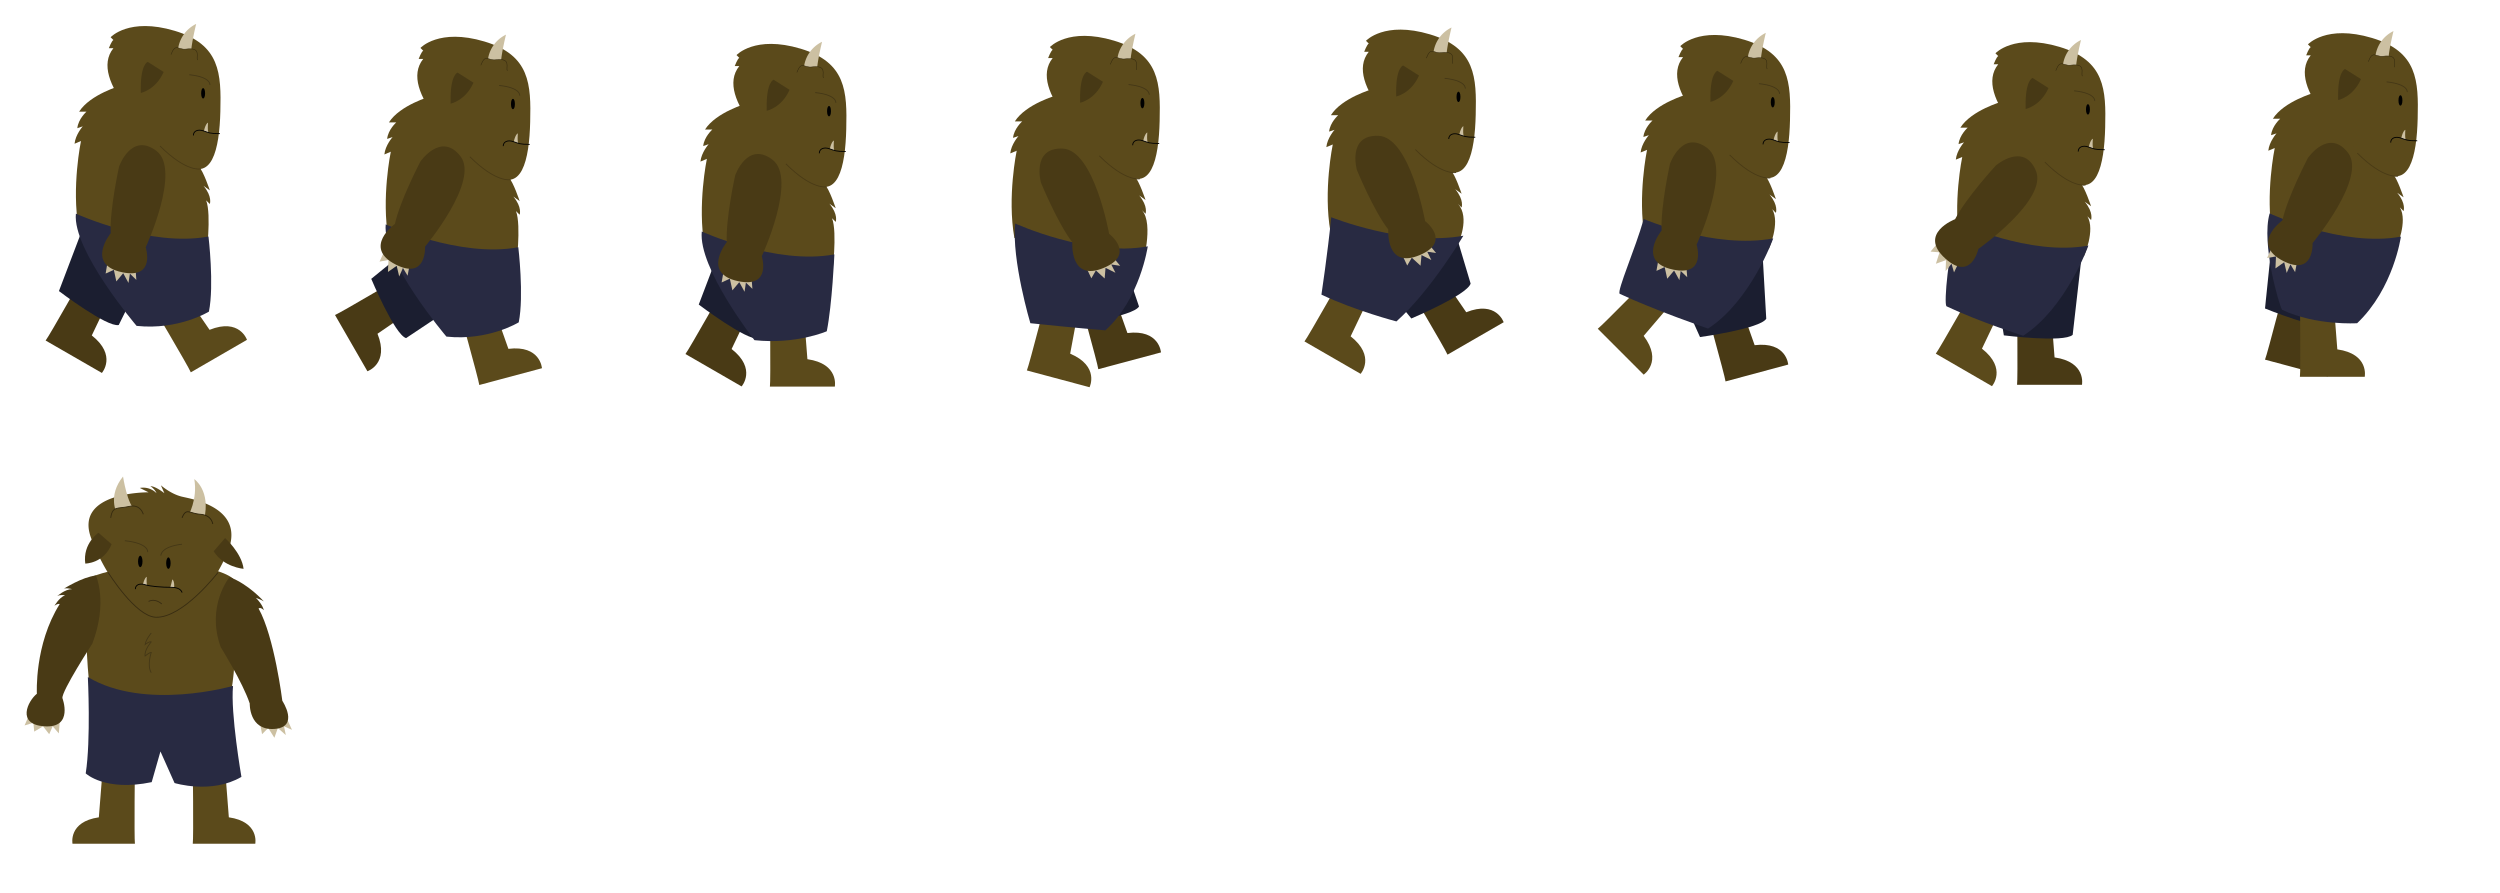 <svg id="sprite" xmlns="http://www.w3.org/2000/svg" viewBox="0 0 2800 1000"><defs><style>.cls-1,.cls-10,.cls-14,.cls-7{fill:none;}.cls-2{fill:#493a15;}.cls-3{fill:#1b1e30;}.cls-11,.cls-12,.cls-13,.cls-4,.cls-9{fill:#5b4a1b;}.cls-5{fill:#282a42;}.cls-6{fill:#ccc0a2;}.cls-7{stroke:#493a15;}.cls-10,.cls-11,.cls-12,.cls-13,.cls-14,.cls-7,.cls-9{stroke-miterlimit:10;}.cls-8{fill:#473915;}.cls-13,.cls-9{stroke:#2d230b;}.cls-9{stroke-width:0.5px;}.cls-10{stroke:#443716;}.cls-11{stroke:#000;}.cls-12{stroke:#352a0f;}.cls-14{stroke:#382c11;}</style></defs><title>trold_sprite</title><rect class="cls-1" width="350" height="500"/><path class="cls-2" d="M98.2,299.8s-42.6,75.9-47.1,81.6l63,36.3s17.2-19.6-11.3-42l28.3-59.3Z"/><path class="cls-3" d="M93,255,66,326s54,41,67,38l39-79Z"/><path class="cls-4" d="M166.6,335.4S211,410.3,213.7,417l62.9-36.4s-8.3-24.7-41.9-11.2l-37.2-54.2Z"/><path class="cls-4" d="M135.2,95.9s-34.3,9.8-46.6,29.2h8.2s-9.2,8.2-10.2,18.5l6.1-2.1s-8.2,9.2-9.2,19.5l7.2-3.1s-10.8,51.7-2.6,97.8l142.8,32.2s6.2-47.1,0-63.5l4.1,4.1s3.1-8.2-7.1-20.4l7.1,5.1s-7.1-21.5-12.3-26.6Z"/><path class="cls-5" d="M85,239.3s83,37.9,148.5,25.6c0,0,6.5,54.1.5,84.1,0,0-34,21-81,16C153,365,80.9,280.2,85,239.3Z"/><polygon class="cls-6" points="120.2 295.2 118.3 306.4 127.5 302.2 130.3 315.2 138 306 143.9 316.9 145.5 306.5 152.7 313.5 151.8 301.2 120.2 295.2"/><path class="cls-2" d="M163.2,277s40.2-86.7,12-108-41.8,17.4-41.8,17.4-10.7,48-9.4,74.8c0,0-28.5,35,12.7,43.7C174.8,313,163.2,277,163.2,277Z"/><path class="cls-4" d="M123.9,41.7s20.5-22.5,71.7-7.2,52.2,48.1,51.2,90.1-9.2,82.9-43,56.3S98.3,89.8,127,54h-5.1s3.1-8.2,5.1-9.2Z"/><path class="cls-7" d="M224.8,189.2s-15.9,4-45.6-25.7"/><path class="cls-8" d="M165.5,69.3s-8.4,2.2-7.8,32.4v2.4s16.7-3.3,25.6-23.5Z"/><path class="cls-6" d="M199.2,57.6a36.5,36.5,0,0,1,20.5-30.8s-7.2,29.7-5.2,33.8"/><path class="cls-9" d="M221.2,67.3c-2-4.1,5-14.6-13.3-12.3-8.2,1-11.3-7.2-16.4,6.1"/><path class="cls-10" d="M235.1,95.2s1.7-8.9-23.1-11.5"/><ellipse cx="227.5" cy="104.5" rx="2.2" ry="5.8"/><path class="cls-6" d="M227.9,148.7s2-10.3,5.1-11.3c0,0-1,10.2,1,12.3Z"/><path class="cls-11" d="M246.3,149.7c-11.3,0-12.3-1-18.4-3.1s-11.3,0-11.3,5.1"/><rect class="cls-1" x="350" width="350" height="500"/><path class="cls-2" d="M456.8,305.7s-74.9,44.4-81.6,47.1l36.3,63s24.8-8.4,11.3-42L477,336.6Z"/><path class="cls-3" d="M474.7,264.3l-58.9,48s26.2,62.5,39,66.4l73.3-48.9Z"/><path class="cls-4" d="M512.4,340.2s23.5,83.8,24.4,91L607,412.4s-1.7-26.1-37.6-21.7l-21.9-62Z"/><path class="cls-4" d="M482.2,107.9s-34.3,9.8-46.6,29.2h8.2s-9.2,8.2-10.2,18.5l6.1-2.1s-8.2,9.2-9.2,19.5l7.2-3.1s-10.8,51.7-2.6,97.8l142.8,32.2s6.2-47.1,0-63.5l4.1,4.1s3.1-8.2-7.1-20.4l7.1,5.1s-7.1-21.5-12.3-26.6Z"/><path class="cls-5" d="M432,251.3s83,37.9,148.5,25.6c0,0,6.5,54.1.5,84.1,0,0-34,21-81,16C500,377,427.9,292.2,432,251.3Z"/><polygon class="cls-6" points="429.9 282.6 425.1 293 435.1 291.2 434.5 304.6 444.3 297.7 447.1 309.7 451.3 300.1 456.5 308.8 458.8 296.6 429.9 282.6"/><path class="cls-2" d="M476.1,276.2s61.3-73.3,39.6-101.2-44.9,6-44.9,6-22.8,43.6-28.5,69.8c0,0-36.6,26.4.9,45.5C478,314,476.1,276.2,476.1,276.2Z"/><path class="cls-4" d="M470.9,53.7s20.5-22.5,71.7-7.2,52.2,48.1,51.2,90.1-9.2,82.9-43,56.3S445.3,101.8,474,66h-5.1s3.1-8.2,5.1-9.2Z"/><path class="cls-7" d="M571.8,201.2s-15.9,4-45.6-25.7"/><path class="cls-8" d="M512.5,81.3s-8.4,2.2-7.8,32.4v2.4s16.7-3.3,25.6-23.5Z"/><path class="cls-6" d="M546.2,69.6a36.5,36.5,0,0,1,20.5-30.8s-7.2,29.7-5.2,33.8"/><path class="cls-9" d="M568.2,79.3c-2-4.1,5-14.6-13.3-12.3-8.2,1-11.3-7.2-16.4,6.1"/><path class="cls-10" d="M582.1,107.2s1.7-8.9-23.1-11.5"/><ellipse cx="574.5" cy="116.5" rx="2.2" ry="5.8"/><path class="cls-6" d="M574.9,160.7s2-10.3,5.1-11.3c0,0-1,10.2,1,12.3Z"/><path class="cls-11" d="M593.3,161.7c-11.3,0-12.3-1-18.4-3.1s-11.3,0-11.3,5.1"/><rect class="cls-1" x="700" width="350" height="500"/><path class="cls-2" d="M814.8,314.9s-42.7,75.9-47.1,81.6l62.9,36.3s17.3-19.6-11.2-41.9l28.3-59.3Z"/><path class="cls-3" d="M809.6,270.1l-27,71s54,41,67,38l39-79Z"/><path class="cls-4" d="M862.3,338.8s1,87,0,94.2H935s5.1-25.6-30.7-30.7l-5.1-65.5Z"/><path class="cls-4" d="M836.2,115.9s-34.3,9.8-46.6,29.2h8.2s-9.2,8.2-10.2,18.5l6.1-2.1s-8.2,9.2-9.2,19.5l7.2-3.1s-10.8,51.7-2.6,97.8l142.8,32.2s6.2-47.1,0-63.5l4.1,4.1s3.1-8.2-7.1-20.4l7.1,5.1s-7.1-21.5-12.3-26.6Z"/><path class="cls-5" d="M786,259.3s83,37.9,148.5,25.6c0,0-2.5,56.1-8.5,86.1,0,0-34,15-81,10C845,381,781.9,300.2,786,259.3Z"/><polygon class="cls-6" points="810.2 305.1 808.2 316.4 817.4 312.1 820.3 325.2 828 316 833.9 326.8 835.4 316.5 842.7 323.5 841.7 311.2 810.2 305.1"/><path class="cls-2" d="M853.2,287s40.2-86.7,12-108.1-41.8,17.5-41.8,17.5-10.7,48-9.4,74.8c0,0-28.5,34.9,12.6,43.7C864.7,323,853.2,287,853.2,287Z"/><path class="cls-4" d="M824.9,61.7s20.5-22.5,71.7-7.2,52.2,48.1,51.2,90.1-9.2,82.9-43,56.3S799.3,109.8,828,74h-5.1s3.1-8.2,5.1-9.2Z"/><path class="cls-7" d="M925.8,209.2s-15.9,4-45.6-25.7"/><path class="cls-8" d="M866.5,89.3s-8.4,2.2-7.8,32.4v2.4s16.7-3.3,25.6-23.5Z"/><path class="cls-6" d="M900.2,77.6a36.5,36.5,0,0,1,20.5-30.8s-7.2,29.7-5.2,33.8"/><path class="cls-9" d="M922.2,87.3c-2-4.1,5-14.6-13.3-12.3-8.2,1-11.3-7.2-16.4,6.1"/><path class="cls-10" d="M936.1,115.2s1.7-8.9-23.1-11.5"/><ellipse cx="928.5" cy="124.5" rx="2.2" ry="5.8"/><path class="cls-6" d="M928.9,168.7s2-10.3,5.1-11.3c0,0-1,10.2,1,12.3Z"/><path class="cls-11" d="M947.3,169.7c-11.3,0-12.3-1-18.4-3.1s-11.3,0-11.3,5.1"/><rect class="cls-1" x="1050" y="1" width="350" height="500"/><path class="cls-2" d="M1205.7,322.5s23.5,83.8,24.4,91l70.2-18.8s-1.7-26.1-37.6-21.7l-21.9-62Z"/><path class="cls-3" d="M1170.4,294.5l31.1,69.3s67.2-9.2,74.2-20.5l-28.2-83.4Z"/><path class="cls-4" d="M1174.5,323.9s-21.6,84.4-24.4,91l70.2,18.8s11.6-23.4-21.7-37.6l12-64.6Z"/><path class="cls-4" d="M1183.2,106.8s-34.3,9.7-46.6,29.2h8.2s-9.2,8.2-10.2,18.4l6.1-2s-8.2,9.2-9.2,19.4l7.2-3s-10.8,51.7-2.6,97.7l142.8,32.3s14.1-47.8,0-63.5l4.1,4.1s3.1-8.2-7.1-20.5l7.1,5.1s-7.1-21.5-12.3-26.6S1183.2,106.8,1183.2,106.8Z"/><path class="cls-5" d="M1137,250.3s83,37.9,148.5,25.6c0,0-8.5,59.1-47.5,94.1,0,0-37-3-84-8C1154,362,1132.9,291.2,1137,250.3Z"/><polygon class="cls-6" points="1217.4 301.3 1222.3 311.7 1227.4 302.9 1237.2 311.9 1238.2 300 1249.3 305.5 1244.6 296.2 1254.6 297.7 1246.7 288.2 1217.4 301.3"/><path class="cls-2" d="M1242.2,261.8s-16.8-94.1-52.1-95.4-24.2,38.3-24.2,38.3,18.7,45.4,35.1,66.7c0,0-3.3,45,35.5,28.5C1272.3,284.7,1242.2,261.8,1242.2,261.8Z"/><path class="cls-4" d="M1175.9,52.7s20.5-22.5,71.7-7.2,52.2,48.1,51.2,90.1-9.2,82.9-43,56.3S1150.3,100.8,1179,65h-5.1s3.1-8.2,5.1-9.2Z"/><path class="cls-7" d="M1276.8,200.2s-15.9,4-45.6-25.7"/><path class="cls-8" d="M1217.5,80.3s-8.4,2.2-7.8,32.4v2.4s16.7-3.3,25.6-23.5Z"/><path class="cls-6" d="M1251.2,68.6a36.5,36.5,0,0,1,20.5-30.8s-7.2,29.7-5.2,33.8"/><path class="cls-9" d="M1273.2,78.3c-2-4.1,5-14.6-13.3-12.3-8.2,1-11.3-7.2-16.4,6.1"/><path class="cls-10" d="M1287.1,106.2s1.7-8.9-23.1-11.5"/><ellipse cx="1279.5" cy="115.5" rx="2.2" ry="5.8"/><path class="cls-6" d="M1279.9,159.7s2-10.3,5.1-11.3c0,0-1,10.2,1,12.3Z"/><path class="cls-11" d="M1298.3,160.7c-11.3,0-12.3-1-18.4-3.1s-11.3,0-11.3,5.1"/><rect class="cls-1" x="1400" y="1" width="350" height="500"/><path class="cls-2" d="M1574.1,315.7s44.4,74.8,47.1,81.5l62.9-36.3s-8.3-24.7-41.9-11.2L1605,295.5Z"/><path class="cls-3" d="M1532.7,297.8l48,58.9s62.5-26.3,66.4-39.1L1629,257Z"/><path class="cls-4" d="M1508.1,300.8s-42.6,75.9-47.1,81.6l62.9,36.3s17.3-19.6-11.2-42l28.3-59.3Z"/><path class="cls-4" d="M1537.2,99.8s-34.3,9.7-46.6,29.2h8.2s-9.2,8.2-10.2,18.4l6.1-2s-8.2,9.2-9.2,19.4l7.2-3s-10.8,51.7-2.6,97.7L1633,273s14-29-.1-44.7l4.1,4.1s3.1-8.2-7.1-20.5l7.1,5.1s-7.1-21.5-12.3-26.6S1537.2,99.8,1537.2,99.8Z"/><path class="cls-5" d="M1491,243.3s82.5,33,148,20.7c0,0-36,61-75,96,0,0-46-12-84-30C1480,330,1486.9,284.2,1491,243.3Z"/><polygon class="cls-6" points="1571.2 287.1 1576.1 297.4 1581.2 288.6 1591 297.6 1592.1 285.7 1603.1 291.2 1598.5 281.9 1608.4 283.4 1600.6 273.9 1571.2 287.1"/><path class="cls-2" d="M1596.1,247.6s-16.8-94.2-52.2-95.5-24.2,38.3-24.2,38.3,18.7,45.5,35.2,66.7c0,0-3.3,45,35.4,28.5C1626.2,270.4,1596.1,247.6,1596.1,247.6Z"/><path class="cls-4" d="M1529.9,45.7s20.5-22.5,71.7-7.2,52.2,48.1,51.2,90.1-9.2,82.9-43,56.3S1504.3,93.8,1533,58h-5.1s3.1-8.2,5.1-9.2Z"/><path class="cls-7" d="M1630.8,193.2s-15.9,4-45.6-25.7"/><path class="cls-8" d="M1571.5,73.3s-8.4,2.2-7.8,32.4v2.4s16.7-3.3,25.6-23.5Z"/><path class="cls-6" d="M1605.2,61.6a36.5,36.5,0,0,1,20.5-30.8s-7.2,29.7-5.2,33.8"/><path class="cls-9" d="M1627.2,71.3c-2-4.1,5-14.6-13.3-12.3-8.2,1-11.3-7.2-16.4,6.1"/><path class="cls-10" d="M1641.1,99.2s1.7-8.9-23.1-11.5"/><ellipse cx="1633.5" cy="108.5" rx="2.2" ry="5.8"/><path class="cls-6" d="M1633.9,152.7s2-10.3,5.1-11.3c0,0-1,10.2,1,12.3Z"/><path class="cls-11" d="M1652.3,153.7c-11.3,0-12.3-1-18.4-3.1s-11.3,0-11.3,5.1"/><rect class="cls-1" x="1750" width="350" height="500"/><path class="cls-2" d="M1908.2,336.2s23.5,83.8,24.4,91l70.2-18.9s-1.7-26-37.6-21.7l-21.9-61.9Z"/><path class="cls-3" d="M1872.9,308.2l31.1,69.3s67.2-9.2,74.2-20.5l-4.2-74Z"/><path class="cls-4" d="M1856.1,301.6s-60.8,62.3-66.6,66.6l51.4,51.4s21.7-14.5,0-43.4l42.7-50Z"/><path class="cls-4" d="M1889.2,105.8s-34.3,9.7-46.6,29.2h8.2s-9.2,8.2-10.2,18.4l6.1-2s-8.2,9.2-9.2,19.4l7.2-3s-10.8,51.7-2.6,97.7L1981,279s13-29,3.9-44.7l4.1,4.1s3.1-8.2-7.1-20.5l7.1,5.1s-7.1-21.5-12.3-26.6S1889.2,105.8,1889.2,105.8Z"/><path class="cls-5" d="M1841,245.3s79.5,34,145,21.7c0,0-25,70-73,101,0,0-61-21-99-39C1811,325.2,1831.4,279.1,1841,245.3Z"/><polygon class="cls-6" points="1857.2 292.1 1855.2 303.4 1864.4 299.1 1867.3 312.2 1875 303 1880.9 313.8 1882.4 303.5 1889.7 310.5 1888.7 298.2 1857.2 292.1"/><path class="cls-2" d="M1900.2,274s40.2-86.7,12-108.1-41.8,17.5-41.8,17.5-10.7,48-9.4,74.8c0,0-28.5,34.9,12.6,43.7C1911.7,310,1900.2,274,1900.2,274Z"/><path class="cls-4" d="M1881.9,51.7s20.5-22.5,71.7-7.2,52.2,48.1,51.2,90.1-9.2,82.9-43,56.3S1856.3,99.8,1885,64h-5.1s3.1-8.2,5.1-9.2Z"/><path class="cls-7" d="M1982.8,199.2s-15.9,4-45.6-25.7"/><path class="cls-8" d="M1923.5,79.3s-8.4,2.2-7.8,32.4v2.4s16.7-3.3,25.6-23.5Z"/><path class="cls-6" d="M1957.2,67.6a36.5,36.5,0,0,1,20.5-30.8s-7.2,29.7-5.2,33.8"/><path class="cls-9" d="M1979.2,77.3c-2-4.1,5-14.6-13.3-12.3-8.2,1-11.3-7.2-16.4,6.1"/><path class="cls-10" d="M1993.1,105.2s1.7-8.9-23.1-11.5"/><ellipse cx="1985.5" cy="114.5" rx="2.2" ry="5.8"/><path class="cls-6" d="M1985.9,158.7s2-10.3,5.1-11.3c0,0-1,10.2,1,12.3Z"/><path class="cls-11" d="M2004.3,159.7c-11.3,0-12.3-1-18.4-3.1s-11.3,0-11.3,5.1"/><rect class="cls-1" x="2100" width="350" height="500"/><path class="cls-2" d="M2259.1,336.8s1,87,0,94.2h72.7s5.1-25.6-30.7-30.7l-5.1-65.5Z"/><path class="cls-3" d="M2232.2,300.6l12.1,75s67.3,8.5,77.1-.6l10.6-93Z"/><path class="cls-4" d="M2215.2,314.6s-42.7,75.8-47.1,81.5l62.9,36.4s17.3-19.6-11.2-42l28.3-59.3Z"/><path class="cls-4" d="M2242.2,113.8s-34.3,9.7-46.6,29.2h8.2s-9.2,8.2-10.2,18.4l6.1-2s-8.2,9.2-9.2,19.4l7.2-3s-10.8,51.7-2.6,97.7L2334,287s13-29,3.9-44.7l4.1,4.1s3.1-8.2-7.1-20.5l7.1,5.1s-7.1-21.5-12.3-26.6S2242.2,113.8,2242.2,113.8Z"/><path class="cls-5" d="M2192,249s81.5,38.3,147,26c0,0-25,70-73,101,0,0-48-15-86-33C2177,339.2,2182.3,282.8,2192,249Z"/><polygon class="cls-6" points="2169.5 273 2162.2 281.8 2172.3 282.6 2168.2 295.4 2179.5 291.3 2179.1 303.6 2185.7 295.4 2188.5 305.1 2193.8 294 2169.5 273"/><path class="cls-2" d="M2215.8,278.8s78.2-55,64.4-87.6-44.9-5.8-44.9-5.8-33.3,36.2-45.6,60.1c0,0-42.1,16-10.9,44.1C2207.8,315.7,2215.8,278.8,2215.8,278.8Z"/><path class="cls-4" d="M2234.9,59.7s20.5-22.5,71.7-7.2,52.2,48.1,51.2,90.1-9.2,82.9-43,56.3S2209.3,107.8,2238,72h-5.1s3.1-8.2,5.1-9.2Z"/><path class="cls-7" d="M2335.8,207.2s-15.9,4-45.6-25.7"/><path class="cls-8" d="M2276.5,87.3s-8.4,2.2-7.8,32.4v2.4s16.7-3.3,25.6-23.5Z"/><path class="cls-6" d="M2310.2,75.6a36.5,36.5,0,0,1,20.5-30.8s-7.2,29.7-5.2,33.8"/><path class="cls-9" d="M2332.2,85.3c-2-4.1,5-14.6-13.3-12.3-8.2,1-11.3-7.2-16.4,6.1"/><path class="cls-10" d="M2346.1,113.2s1.7-8.9-23.1-11.5"/><ellipse cx="2338.5" cy="122.5" rx="2.2" ry="5.8"/><path class="cls-6" d="M2338.9,166.7s2-10.3,5.1-11.3c0,0-1,10.2,1,12.3Z"/><path class="cls-11" d="M2357.3,167.7c-11.3,0-12.3-1-18.4-3.1s-11.3,0-11.3,5.1"/><rect class="cls-1" x="2450" y="1" width="350" height="500"/><path class="cls-2" d="M2561.2,311.8s-21.6,84.3-24.4,91l70.2,18.8s11.6-23.4-21.7-37.6l12-64.6Z"/><path class="cls-3" d="M2544.6,269.9l-7.8,75.6s62.8,25.6,74.6,19.3l34.4-87.1Z"/><path class="cls-4" d="M2575.9,327.8s1,87,0,94.2h72.6s5.2-25.6-30.7-30.7l-5.1-65.5Z"/><path class="cls-4" d="M2592.2,103.8s-34.3,9.7-46.6,29.2h8.2s-9.2,8.2-10.2,18.4l6.1-2s-8.2,9.2-9.2,19.4l7.2-3s-10.8,51.7-2.6,97.7L2684,277s13-29,3.9-44.7l4.1,4.1s3.1-8.2-7.1-20.5l7.1,5.1s-7.1-21.5-12.3-26.6S2592.2,103.8,2592.2,103.8Z"/><path class="cls-5" d="M2542,239s81.5,38.3,147,26c0,0-8,58-49,97,0,0-46,3-84-15C2553,343.2,2532.3,272.8,2542,239Z"/><polygon class="cls-6" points="2543.9 278.6 2539.1 289 2549.1 287.2 2548.5 300.6 2558.3 293.7 2561.1 305.7 2565.3 296.1 2570.5 304.8 2572.8 292.6 2543.9 278.6"/><path class="cls-2" d="M2590.1,272.2s61.3-73.3,39.6-101.2-44.9,6-44.9,6-22.8,43.6-28.5,69.8c0,0-36.6,26.4.9,45.5C2592,310,2590.1,272.2,2590.1,272.2Z"/><path class="cls-4" d="M2584.9,49.7s20.5-22.5,71.7-7.2,52.2,48.1,51.2,90.1-9.2,82.9-43,56.3S2559.3,97.8,2588,62h-5.1s3.1-8.2,5.1-9.2Z"/><path class="cls-7" d="M2685.8,197.2s-15.9,4-45.6-25.7"/><path class="cls-8" d="M2626.5,77.3s-8.4,2.2-7.8,32.4v2.4s16.7-3.3,25.6-23.5Z"/><path class="cls-6" d="M2660.2,65.6a36.5,36.5,0,0,1,20.5-30.8s-7.2,29.7-5.2,33.8"/><path class="cls-9" d="M2682.2,75.3c-2-4.1,5-14.6-13.3-12.3-8.2,1-11.3-7.2-16.4,6.1"/><path class="cls-10" d="M2696.1,103.2s1.7-8.9-23.1-11.5"/><ellipse cx="2688.5" cy="112.5" rx="2.2" ry="5.8"/><path class="cls-6" d="M2688.9,156.7s2-10.3,5.1-11.3c0,0-1,10.2,1,12.3Z"/><path class="cls-11" d="M2707.3,157.7c-11.3,0-12.3-1-18.4-3.1s-11.3,0-11.3,5.1"/><rect class="cls-1" y="500" width="350" height="500"/><path class="cls-4" d="M151.1,854.4s-.9,83.7,0,90.6H81.2s-4.9-24.6,29.5-29.6l5-63Z"/><path class="cls-4" d="M215.9,854.4s1,83.7,0,90.6h70s4.9-24.6-29.6-29.6l-4.9-63Z"/><path class="cls-4" d="M222.6,634.2s27.6,4.9,38.4,13.8c0,0,6.9,77.8-2,126.1S102.4,814.5,99.4,760.3c0,0-8.4-80.3,4.5-114.8C103.9,645.5,165.4,622.3,222.6,634.2Z"/><path class="cls-10" d="M169.4,753.4c-5-7.9,0-22.7,0-22.7-2,0-6.9,4-6.9,4-1-6.9,6.9-15.8,6.9-15.8-2-1-6.9,3-6.9,3,1-6,6.9-12.9,6.9-12.9"/><path class="cls-5" d="M179.7,841.6,195.5,877s41.4,12.8,74.9-6.9c0,0-12.4-71.4-9.4-101.9,0,0-98.5,28.5-162.6-9.9,0,0,3.5,70.4-2.4,107.9,0,0,21.6,20.7,73.9,9.8Z"/><polygon class="cls-6" points="31.4 803.6 27.5 812.5 37.4 809.5 38.3 819.4 48.2 813.5 55.1 822.3 59 813.5 65.9 821.4 66.9 808.5 31.4 803.6"/><polygon class="cls-6" points="291.5 811.5 293.5 822.3 300.4 815.4 307.3 826.3 311.2 815.4 320.1 823.3 318.1 813.5 327 817.4 322.1 806.6 291.5 811.5"/><path class="cls-2" d="M247.2,724.8s24.6,39.4,32.5,63.1c0,0-1,30.5,27.6,28.5s8.9-31.5,8.9-31.5-8.9-71.9-26.6-103.4c0,0,1.9-2,5.9,1.9,0,0-1-5.9-8.9-13.8,0,0,5.9,2,8.9,4,0,0-16.7-19.1-38.4-27.3C257.1,646.3,230.5,678.5,247.2,724.8Z"/><path class="cls-2" d="M103.4,720.9s-34.5,53.2-33.5,61c0,0,12.8,33.5-19.7,31.6S31.4,784.9,41.3,777c0,0-3-55.1,25.6-100.5,0,0-2-1-5.9,2,0,0,4.9-8.9,11.8-11.8,0,0-5.9-1-8.8,1,0,0,8.8-7.9,16.7-7.9,0,0-7.9-2-9.9,0,0,0,21.2-13.7,36.7-15.2C107.5,644.6,121.1,674.6,103.4,720.9Z"/><path class="cls-4" d="M166.4,551.4s-84.7-1-64,52.2c23.6,60.8,60.1,89.7,78.8,89.7s50.2-21.7,72.9-72.9-37.4-61.1-50.2-64.1-23.7-12.8-23.7-12.8l3.9,8.9s-9.8-7.9-15.7-7.9c0,0,4.9,3,6.9,7.9a21,21,0,0,0-18.7-5.9Z"/><path class="cls-6" d="M217.6,536.6s18.8,12.8,10.9,45.4l-17.8-4S221.6,559.3,217.6,536.6Z"/><path class="cls-6" d="M130.9,575.1s-10.8-19.7,6.9-41.4c0,0,5,32.5,13.8,37.4Z"/><path class="cls-12" d="M160.5,576s-3-11.8-15.8-8.8S126,566.2,124,580"/><path class="cls-13" d="M238.3,586.9a12.4,12.4,0,0,0-8.3-9.7,20.4,20.4,0,0,0-5.5-1.2c-12.8-.9-15.7-7.8-20.6,4"/><path class="cls-10" d="M165.4,618.4s2-9.8-25.6-12.8"/><path class="cls-10" d="M180.2,622.3s-1-9.8,23.7-12.8"/><path class="cls-6" d="M159.5,656.8s2-9.8,4.9-10.8c0,0-.9,9.8,1,11.8Z"/><path class="cls-6" d="M195,659.8s1-8.9-2-10.9c0,0-2,8.9-2.9,10.9Z"/><path class="cls-11" d="M203.9,663.7s-1-5.9-11.9-5.9-23.6-1-29.5-2.9-10.9,0-10.9,4.9"/><path class="cls-14" d="M181.2,676.5s-6.9-6.9-14.8-2.9"/><path class="cls-2" d="M252.1,602.6s18.7,16.8,20.7,34.5c0,0-22.6-1.9-33.5-19.7"/><path class="cls-2" d="M110.3,596.7s-17.8,11.9-14.8,34.5c0,0,20.7,0,29.5-21.7"/><ellipse cx="157.1" cy="628.8" rx="2.5" ry="6.4"/><ellipse cx="188.6" cy="630.7" rx="2.5" ry="6.4"/><path class="cls-14" d="M121.1,641.1s30.5,49.2,53.2,50.2c30.5,1.3,69.9-50.2,69.9-50.2"/></svg>
